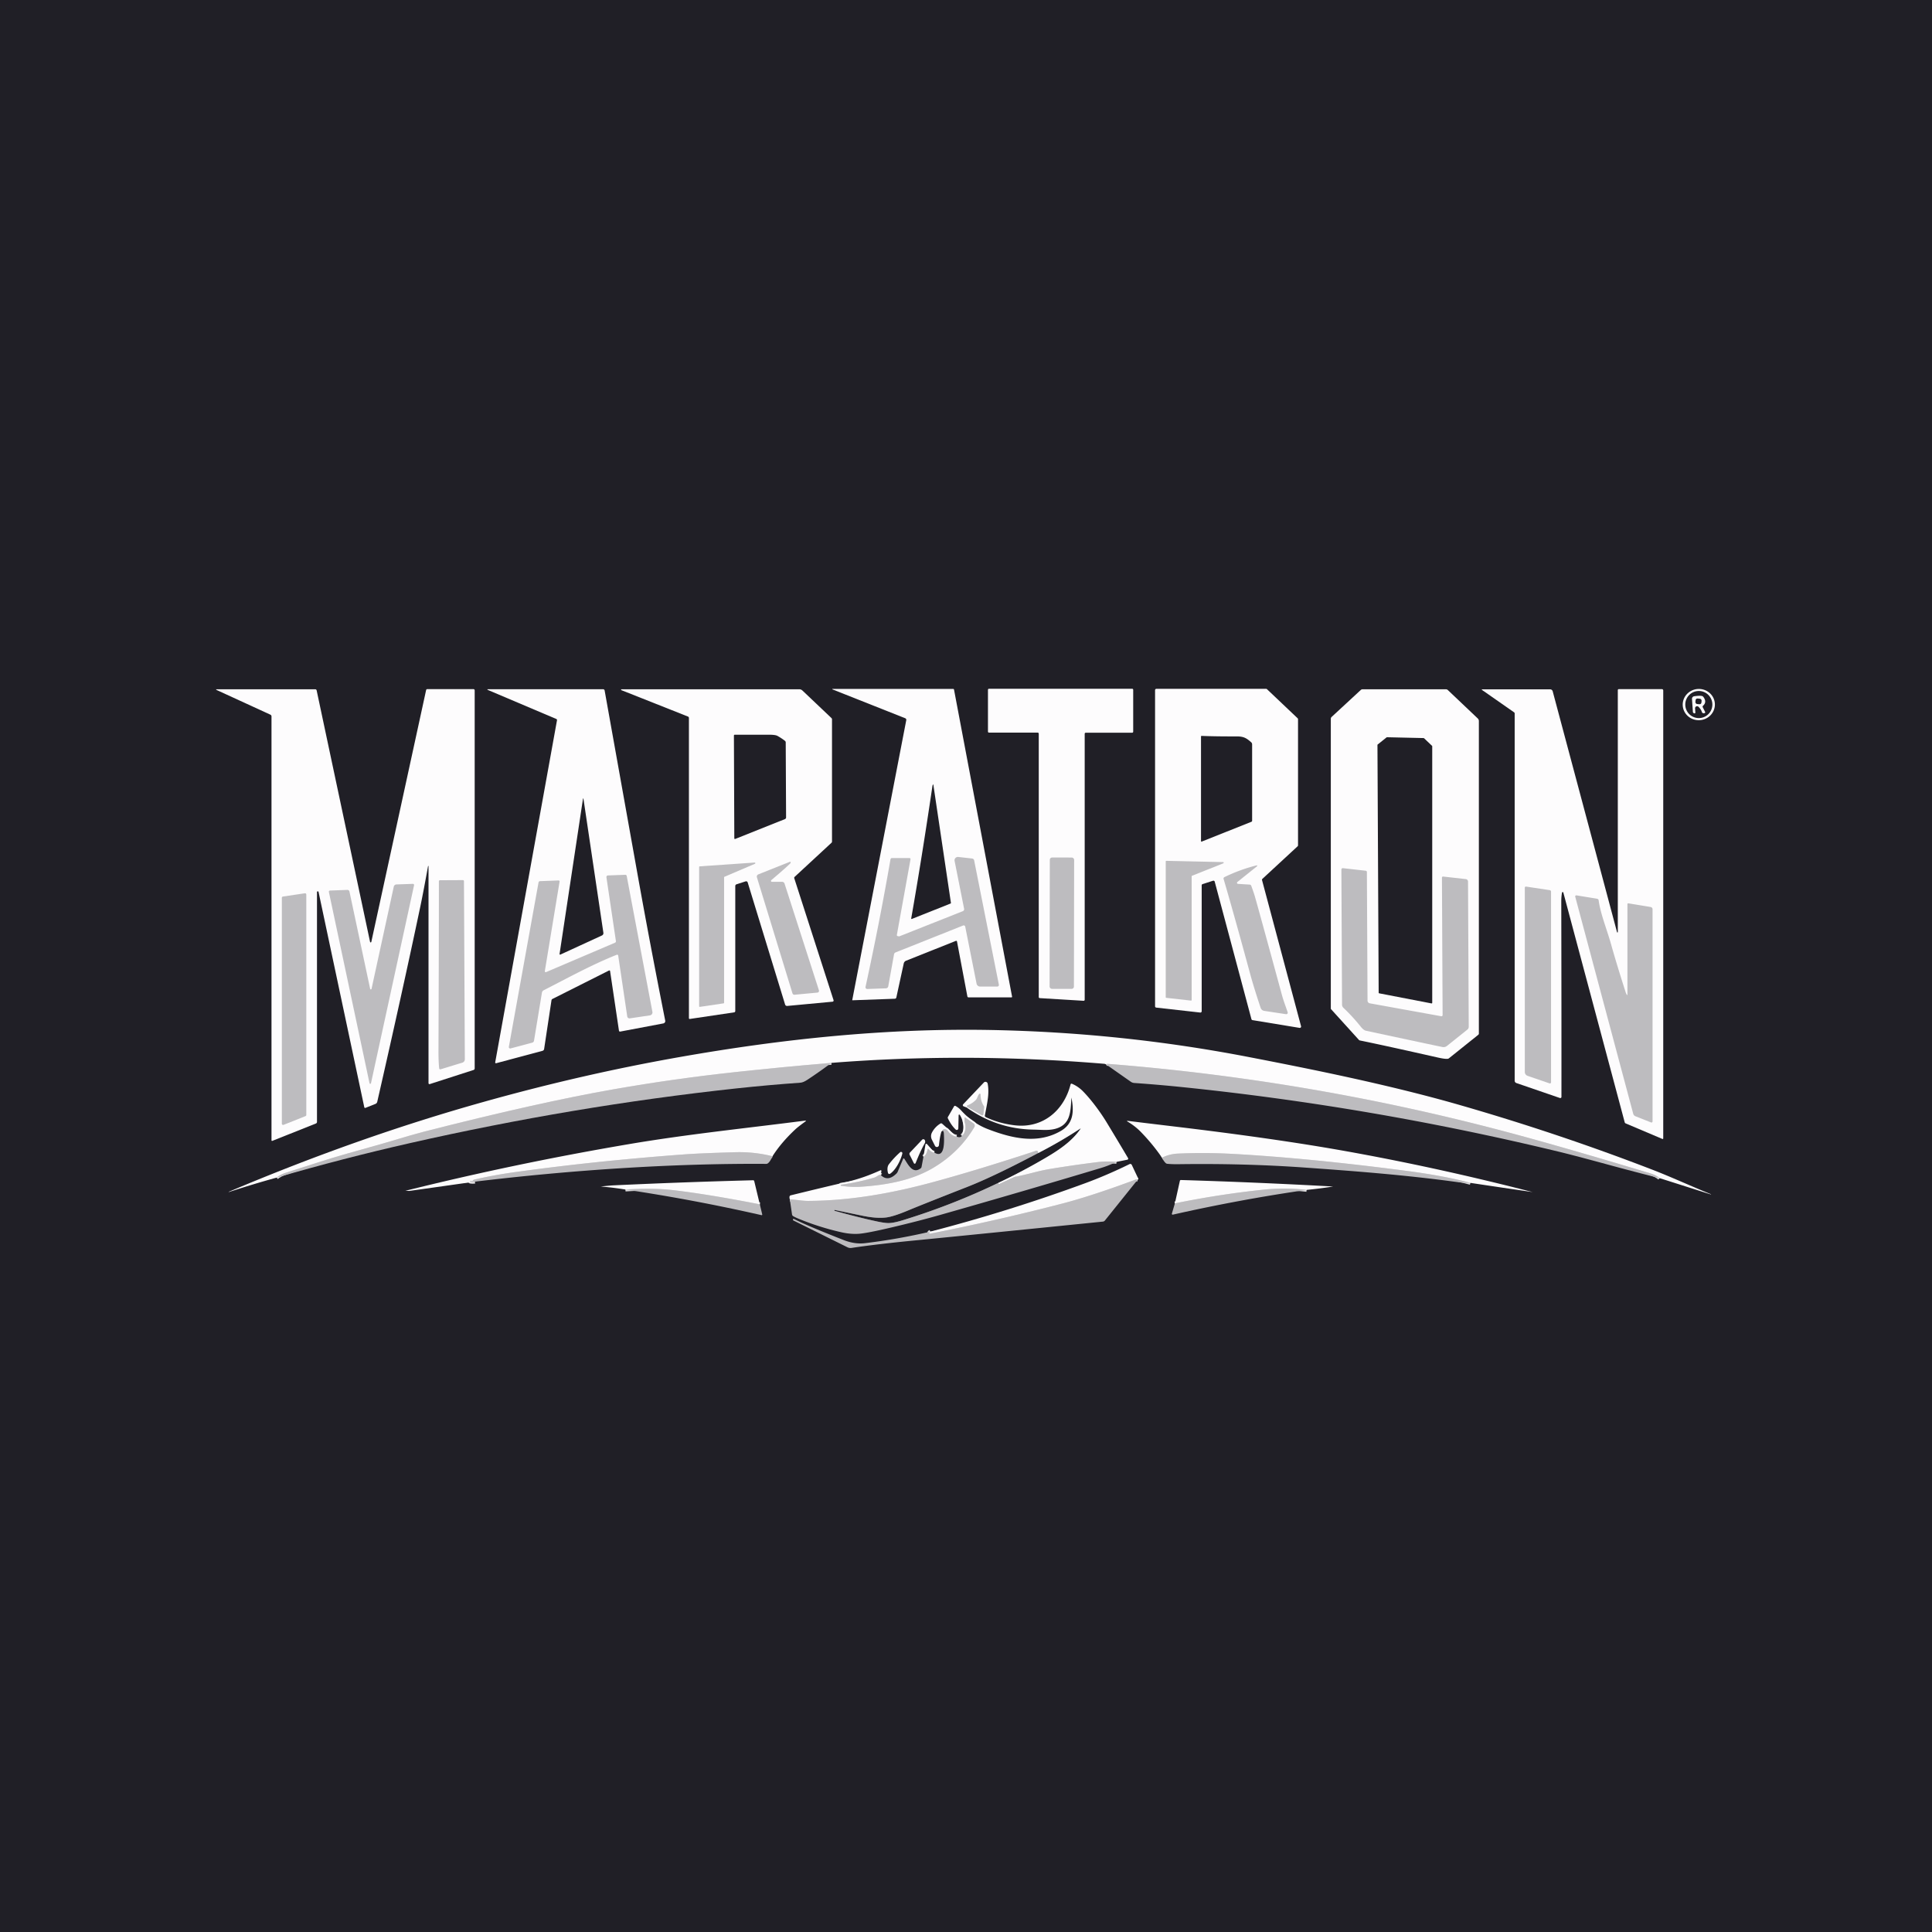 <?xml version="1.0" encoding="UTF-8" standalone="no"?>
<!DOCTYPE svg PUBLIC "-//W3C//DTD SVG 1.1//EN" "http://www.w3.org/Graphics/SVG/1.1/DTD/svg11.dtd">
<svg xmlns="http://www.w3.org/2000/svg" version="1.1" viewBox="0.00 0.00 1024.00 1024.00">
<path fill="#201f26" d="
  M 1024.00 0.00
  L 1024.00 1024.00
  L 0.00 1024.00
  L 0.00 0.00
  L 1024.00 0.00
  Z"
/>
<g stroke-width="2.00" fill="none" stroke-linecap="butt">
<path stroke="#dddcde" vector-effect="non-scaling-stroke" d="
  M 879.64 624.44
  Q 878.00 622.90 874.29 621.78
  Q 829.90 608.38 802.07 600.90
  Q 696.39 572.47 587.26 563.88
  Q 586.67 563.83 586.20 564.13"
/>
<path stroke="#dddcde" vector-effect="non-scaling-stroke" d="
  M 440.64 563.35
  Q 415.05 565.49 389.73 568.23
  Q 357.15 571.75 325.27 577.34
  Q 285.21 584.36 224.76 599.80
  Q 219.29 601.19 204.54 605.63
  Q 201.01 606.69 184.29 611.35
  C 174.38 614.11 162.68 618.05 152.14 621.37
  Q 148.37 622.56 146.60 624.16"
/>
<path stroke="#dddcde" vector-effect="non-scaling-stroke" d="
  M 591.77 615.82
  Q 586.43 615.36 581.50 615.97
  Q 568.47 617.59 556.39 619.60
  C 549.81 620.70 544.61 622.51 538.05 623.73
  A 1.66 1.42 22.8 0 0 537.80 623.81
  L 529.70 627.59
  A 0.41 0.41 0.0 0 1 529.12 627.29
  Q 529.09 627.13 529.11 626.96"
/>
<path stroke="#8f8e92" vector-effect="non-scaling-stroke" d="
  M 529.11 626.96
  Q 541.94 620.90 554.20 613.70
  C 561.41 609.47 568.29 604.84 572.77 598.23
  A 0.09 0.09 0.0 0 0 572.65 598.11
  Q 561.87 605.20 550.26 611.13"
/>
<path stroke="#dddcde" vector-effect="non-scaling-stroke" d="
  M 550.26 611.13
  Q 550.11 609.62 549.00 609.99
  Q 518.19 620.11 494.96 626.43
  C 473.02 632.41 450.91 636.38 428.46 636.51
  C 425.39 636.53 421.97 635.84 418.63 635.72"
/>
<path stroke="#dddcde" vector-effect="non-scaling-stroke" d="
  M 466.87 622.83
  Q 466.40 622.42 465.10 623.27
  Q 464.07 623.95 463.39 624.15
  Q 454.97 626.65 445.83 627.90
  A 0.30 0.30 0.0 0 0 445.83 628.49
  Q 451.19 629.31 456.25 628.99
  Q 467.29 628.28 476.18 626.19
  Q 486.74 623.70 494.83 618.86
  Q 508.53 610.67 516.43 597.36
  A 1.46 1.46 0.0 0 0 516.01 595.42
  L 511.58 592.33
  A 0.21 0.21 0.0 0 0 511.25 592.50
  L 511.25 594.42
  A 0.65 0.34 54.5 0 0 511.27 594.57
  Q 512.65 599.36 509.84 602.07"
/>
<path stroke="#6f6e73" vector-effect="non-scaling-stroke" d="
  M 529.11 626.96
  Q 505.92 638.11 481.37 645.85
  C 478.37 646.80 473.60 648.44 470.25 648.24
  Q 468.26 648.12 465.05 647.44
  Q 455.57 645.43 442.37 641.77
  A 0.22 0.22 0.0 0 1 442.22 641.51
  L 442.24 641.42
  A 0.18 0.17 12.7 0 1 442.44 641.30
  Q 451.47 643.19 457.32 644.40
  Q 464.50 645.88 469.60 645.29
  Q 473.47 644.84 481.26 641.58
  Q 488.21 638.67 512.79 629.03
  Q 526.78 623.54 550.26 611.13"
/>
<path stroke="#dddcde" vector-effect="non-scaling-stroke" d="
  M 489.44 613.14
  Q 491.11 612.11 491.65 609.06
  A 0.24 0.24 0.0 0 1 492.06 608.95
  Q 493.77 610.92 495.27 610.90"
/>
<path stroke="#dddcde" vector-effect="non-scaling-stroke" d="
  M 499.61 599.28
  Q 499.40 598.88 499.99 598.65
  Q 501.44 598.09 502.60 599.67
  Q 504.40 602.14 507.07 602.42"
/>
<path stroke="#dddcde" vector-effect="non-scaling-stroke" d="
  M 409.43 612.84
  Q 399.81 610.42 389.75 610.70
  Q 371.35 611.22 362.77 611.85
  Q 314.69 615.40 272.05 621.38
  C 264.73 622.41 256.71 623.95 251.36 625.22
  A 1.19 0.99 4.2 0 0 250.61 625.76
  Q 250.49 626.00 249.77 625.89
  Q 249.28 625.82 249.17 625.92
  A 0.21 0.21 0.0 0 0 249.27 626.29
  Q 250.47 626.50 251.71 626.30"
/>
<path stroke="#dddcde" vector-effect="non-scaling-stroke" d="
  M 779.35 626.95
  Q 765.44 623.18 744.75 620.49
  Q 693.17 613.77 653.25 611.58
  Q 638.88 610.79 624.50 611.42
  Q 619.77 611.62 615.89 613.62"
/>
<path stroke="#dddcde" vector-effect="non-scaling-stroke" d="
  M 603.02 625.23
  Q 602.25 625.08 602.00 625.17
  Q 578.70 633.86 562.75 637.99
  Q 528.11 646.96 493.00 653.87
  A 0.42 0.42 0.0 0 1 492.68 653.12
  L 493.19 652.76"
/>
<path stroke="#dddcde" vector-effect="non-scaling-stroke" d="
  M 692.54 630.67
  Q 681.16 629.34 669.75 630.54
  Q 646.04 633.03 622.71 637.82"
/>
<path stroke="#dddcde" vector-effect="non-scaling-stroke" d="
  M 402.72 638.33
  Q 376.05 633.10 357.31 630.86
  Q 346.22 629.53 331.49 630.48"
/>
</g>
<path fill="#201f26" d="
  M 529.11 626.96
  Q 505.92 638.11 481.37 645.85
  C 478.37 646.80 473.60 648.44 470.25 648.24
  Q 468.26 648.12 465.05 647.44
  Q 455.57 645.43 442.37 641.77
  A 0.22 0.22 0.0 0 1 442.22 641.51
  L 442.24 641.42
  A 0.18 0.17 12.7 0 1 442.44 641.30
  Q 451.47 643.19 457.32 644.40
  Q 464.50 645.88 469.60 645.29
  Q 473.47 644.84 481.26 641.58
  Q 488.21 638.67 512.79 629.03
  Q 526.78 623.54 550.26 611.13
  Q 561.87 605.20 572.65 598.11
  A 0.09 0.09 0.0 0 1 572.77 598.23
  C 568.29 604.84 561.41 609.47 554.20 613.70
  Q 541.94 620.90 529.11 626.96
  Z"
/>
<g fill="#fdfcfd">
<path d="
  M 329.41 365.33
  L 423.66 365.33
  A 2.38 2.36 66.7 0 1 425.30 365.99
  L 440.69 380.59
  A 0.95 0.94 22.2 0 1 440.98 381.27
  L 440.98 446.06
  A 0.85 0.85 0.0 0 1 440.72 446.67
  L 421.16 464.77
  A 0.67 0.67 0.0 0 0 420.97 465.47
  L 441.80 530.11
  A 0.62 0.62 0.0 0 1 441.26 530.92
  L 417.24 533.17
  A 1.07 1.06 -11.0 0 1 416.12 532.42
  L 396.29 467.71
  A 0.87 0.86 72.4 0 0 395.20 467.14
  L 390.38 468.69
  A 0.97 0.97 0.0 0 0 389.71 469.61
  L 389.71 535.88
  A 0.70 0.69 85.7 0 1 389.12 536.57
  L 365.59 540.07
  A 0.40 0.39 -3.8 0 1 365.14 539.68
  L 365.14 380.52
  A 0.78 0.78 0.0 0 0 364.64 379.79
  L 329.33 365.79
  A 0.24 0.24 0.0 0 1 329.41 365.33
  Z"
/>
<path d="
  M 441.25 365.15
  L 505.21 365.15
  A 0.45 0.44 -5.5 0 1 505.65 365.51
  L 536.42 528.25
  A 0.33 0.33 0.0 0 1 536.09 528.64
  L 513.37 528.64
  A 0.65 0.64 -5.3 0 1 512.73 528.12
  L 507.23 499.01
  A 0.44 0.43 73.7 0 0 506.64 498.68
  L 480.25 509.19
  A 2.07 2.06 -5.0 0 0 479.00 510.67
  L 475.08 528.68
  A 0.85 0.85 0.0 0 1 474.29 529.35
  L 451.82 530.17
  A 0.11 0.11 0.0 0 1 451.71 530.04
  L 480.34 381.70
  A 0.91 0.90 16.5 0 0 479.78 380.68
  L 441.21 365.39
  A 0.13 0.12 55.1 0 1 441.25 365.15
  Z"
/>
<path d="
  M 574.32 530.44
  L 551.09 529.02
  A 0.56 0.56 0.0 0 1 550.56 528.46
  L 550.56 388.87
  A 0.56 0.56 0.0 0 0 550.00 388.31
  L 524.20 388.31
  A 0.56 0.56 0.0 0 1 523.64 387.75
  L 523.64 365.61
  A 0.56 0.56 0.0 0 1 524.20 365.05
  L 600.06 365.05
  A 0.56 0.56 0.0 0 1 600.62 365.61
  L 600.62 387.80
  A 0.56 0.56 0.0 0 1 600.06 388.36
  L 575.47 388.36
  A 0.56 0.56 0.0 0 0 574.91 388.92
  L 574.91 529.88
  A 0.56 0.56 0.0 0 1 574.32 530.44
  Z"
/>
<path d="
  M 636.92 469.25
  L 636.92 535.98
  A 0.70 0.70 0.0 0 1 636.14 536.67
  L 612.83 534.05
  A 0.70 0.70 0.0 0 1 612.21 533.35
  L 612.21 365.79
  A 0.70 0.70 0.0 0 1 612.91 365.09
  L 671.04 365.09
  A 0.70 0.70 0.0 0 1 671.52 365.28
  L 687.76 380.69
  A 0.70 0.70 0.0 0 1 687.98 381.20
  L 687.98 448.03
  A 0.70 0.70 0.0 0 1 687.76 448.55
  L 669.11 465.80
  A 0.70 0.70 0.0 0 0 668.91 466.50
  L 689.59 543.93
  A 0.70 0.70 0.0 0 1 688.80 544.80
  L 663.86 540.69
  A 0.70 0.70 0.0 0 1 663.29 540.18
  L 643.82 467.29
  A 0.70 0.70 0.0 0 0 642.93 466.81
  L 637.41 468.58
  A 0.70 0.70 0.0 0 0 636.92 469.25
  Z"
/>
<path d="
  M 227.12 459.09
  A 0.12 0.12 0.0 0 0 226.88 459.07
  Q 224.36 472.98 222.82 480.32
  Q 213.29 525.59 199.95 583.97
  A 1.58 1.58 0.0 0 1 199.00 585.09
  L 193.71 587.19
  A 0.47 0.46 -16.8 0 1 193.08 586.86
  L 168.84 472.75
  A 0.42 0.42 0.0 0 0 168.01 472.84
  L 168.01 594.64
  A 0.91 0.90 -11.1 0 1 167.44 595.48
  L 144.34 604.68
  A 0.32 0.32 0.0 0 1 143.90 604.39
  L 143.90 379.72
  A 1.03 1.01 -77.9 0 0 143.31 378.79
  L 114.64 365.63
  A 0.16 0.16 0.0 0 1 114.71 365.33
  L 167.09 365.33
  A 0.76 0.76 0.0 0 1 167.83 365.93
  L 196.14 499.21
  A 0.34 0.34 0.0 0 0 196.81 499.21
  L 225.85 365.76
  A 0.65 0.63 -83.8 0 1 226.47 365.25
  L 250.94 365.25
  A 0.66 0.65 -90.0 0 1 251.59 365.91
  L 251.59 566.29
  A 0.86 0.86 0.0 0 1 250.99 567.11
  L 227.79 574.59
  A 0.51 0.51 0.0 0 1 227.12 574.10
  L 227.12 459.09
  Z"
/>
<path d="
  M 258.49 365.30
  L 319.64 365.30
  A 0.84 0.83 -4.9 0 1 320.47 365.99
  Q 330.90 424.24 337.81 462.83
  Q 344.42 499.82 352.58 540.94
  A 1.27 1.27 0.0 0 1 351.57 542.44
  L 328.73 546.76
  A 0.58 0.57 80.3 0 1 328.06 546.28
  L 323.36 514.70
  A 0.41 0.40 72.8 0 0 322.78 514.39
  L 292.80 529.47
  A 0.92 0.90 81.4 0 0 292.30 530.16
  L 288.40 555.98
  A 1.21 1.20 -3.8 0 1 287.52 556.97
  L 262.97 563.53
  A 0.41 0.40 87.8 0 1 262.47 563.06
  L 295.22 381.75
  A 0.62 0.61 -73.6 0 0 294.85 381.07
  L 258.42 365.62
  A 0.17 0.17 0.0 0 1 258.49 365.30
  Z"
/>
<path d="
  M 783.25 380.80
  A 1.92 1.85 -69.0 0 1 783.83 382.17
  L 783.83 547.80
  A 0.87 0.86 -19.7 0 1 783.51 548.47
  L 767.98 560.91
  A 1.41 1.38 -66.4 0 1 767.26 561.20
  Q 765.79 561.35 762.03 560.50
  Q 733.61 554.08 720.74 551.46
  A 0.94 0.88 73.4 0 1 720.26 551.18
  L 705.49 534.89
  A 0.49 0.48 23.7 0 1 705.36 534.56
  L 705.36 380.98
  A 1.36 1.35 68.7 0 1 705.79 379.99
  L 721.21 365.73
  A 1.42 1.40 -66.5 0 1 722.18 365.34
  L 766.38 365.34
  A 1.45 1.45 0.0 0 1 767.38 365.74
  L 783.25 380.80
  Z"
/>
<path d="
  M 857.07 494.09
  A 0.21 0.20 -53.0 0 0 857.47 494.03
  L 857.47 365.77
  A 0.52 0.51 0.0 0 1 857.99 365.26
  L 880.86 365.26
  A 0.69 0.68 0.0 0 1 881.55 365.94
  L 881.55 603.37
  A 0.33 0.32 -78.2 0 1 881.10 603.67
  L 861.62 595.42
  A 0.88 0.88 0.0 0 1 861.13 594.85
  L 828.60 473.07
  A 0.36 0.36 0.0 0 0 827.90 473.10
  Q 827.50 475.23 827.51 478.00
  Q 827.63 537.80 827.60 581.39
  A 0.61 0.61 0.0 0 1 826.80 581.97
  L 803.70 574.03
  A 1.33 1.32 9.6 0 1 802.81 572.78
  L 802.81 378.15
  A 0.74 0.74 0.0 0 0 802.49 377.54
  L 785.44 365.64
  A 0.15 0.15 0.0 0 1 785.53 365.37
  L 821.62 365.37
  A 1.40 1.39 82.3 0 1 822.96 366.40
  L 857.07 494.09
  Z"
/>
<path d="
  M 908.909 372.845
  A 8.53 8.28 -4.0 0 1 900.978 381.7
  A 8.53 8.28 -4.0 0 1 891.891 374.035
  A 8.53 8.28 -4.0 0 1 899.822 365.18
  A 8.53 8.28 -4.0 0 1 908.909 372.845
  Z"
/>
<path d="
  M 879.64 624.44
  Q 878.00 622.90 874.29 621.78
  Q 829.90 608.38 802.07 600.90
  Q 696.39 572.47 587.26 563.88
  Q 586.67 563.83 586.20 564.13
  Q 585.88 563.89 584.99 563.81
  Q 511.67 557.73 440.64 563.35
  Q 415.05 565.49 389.73 568.23
  Q 357.15 571.75 325.27 577.34
  Q 285.21 584.36 224.76 599.80
  Q 219.29 601.19 204.54 605.63
  Q 201.01 606.69 184.29 611.35
  C 174.38 614.11 162.68 618.05 152.14 621.37
  Q 148.37 622.56 146.60 624.16
  Q 133.95 627.65 121.13 631.87
  A 1.41 1.37 7.9 0 1 121.58 631.54
  Q 189.99 602.60 256.42 584.00
  Q 308.84 569.31 360.24 560.26
  C 415.24 550.56 470.01 544.89 525.25 545.92
  Q 594.29 547.21 661.56 560.19
  C 694.75 566.59 736.66 575.02 773.62 585.66
  Q 825.97 600.73 875.83 619.98
  C 885.55 623.73 896.57 628.81 906.85 632.96
  A 0.09 0.05 -69.1 0 1 906.87 633.06
  Q 906.86 633.07 906.86 633.08
  A 0.04 0.03 21.1 0 1 906.82 633.09
  L 879.64 624.44
  Z"
/>
<path d="
  M 591.77 615.82
  Q 586.43 615.36 581.50 615.97
  Q 568.47 617.59 556.39 619.60
  C 549.81 620.70 544.61 622.51 538.05 623.73
  A 1.66 1.42 22.8 0 0 537.80 623.81
  L 529.70 627.59
  A 0.41 0.41 0.0 0 1 529.12 627.29
  Q 529.09 627.13 529.11 626.96
  Q 541.94 620.90 554.20 613.70
  C 561.41 609.47 568.29 604.84 572.77 598.23
  A 0.09 0.09 0.0 0 0 572.65 598.11
  Q 561.87 605.20 550.26 611.13
  Q 550.11 609.62 549.00 609.99
  Q 518.19 620.11 494.96 626.43
  C 473.02 632.41 450.91 636.38 428.46 636.51
  C 425.39 636.53 421.97 635.84 418.63 635.72
  Q 418.35 634.87 418.47 634.21
  A 0.82 0.81 -2.3 0 1 419.08 633.56
  Q 436.87 629.19 448.44 626.53
  C 455.52 624.89 460.89 622.86 466.72 620.25
  A 0.32 0.32 0.0 0 1 467.16 620.59
  L 466.87 622.83
  Q 466.40 622.42 465.10 623.27
  Q 464.07 623.95 463.39 624.15
  Q 454.97 626.65 445.83 627.90
  A 0.30 0.30 0.0 0 0 445.83 628.49
  Q 451.19 629.31 456.25 628.99
  Q 467.29 628.28 476.18 626.19
  Q 486.74 623.70 494.83 618.86
  Q 508.53 610.67 516.43 597.36
  A 1.46 1.46 0.0 0 0 516.01 595.42
  L 511.58 592.33
  A 0.21 0.21 0.0 0 0 511.25 592.50
  L 511.25 594.42
  A 0.65 0.34 54.5 0 0 511.27 594.57
  Q 512.65 599.36 509.84 602.07
  Q 511.81 595.90 508.72 590.91
  A 0.34 0.34 0.0 0 0 508.09 591.08
  L 507.93 598.09
  A 0.82 0.82 0.0 0 1 506.55 598.68
  Q 504.25 596.55 502.41 592.77
  A 0.83 0.81 47.1 0 1 502.43 591.99
  L 505.67 586.38
  A 0.56 0.56 0.0 0 1 506.41 586.17
  Q 508.10 587.08 509.35 588.46
  Q 515.55 595.34 523.42 598.39
  C 536.74 603.56 550.13 606.42 562.23 599.44
  C 569.03 595.51 569.31 589.00 567.89 581.81
  Q 567.88 581.73 567.88 581.62
  C 567.39 588.89 567.66 596.07 559.32 598.30
  C 555.69 599.27 551.86 598.78 547.78 598.72
  Q 528.44 598.40 512.33 586.99
  Q 512.32 586.98 511.47 586.66
  Q 510.88 586.44 510.70 586.36
  A 0.65 0.65 0.0 0 1 510.48 585.32
  L 521.46 573.76
  A 1.19 1.19 0.0 0 1 523.49 574.36
  C 524.46 579.63 523.27 584.44 522.00 591.24
  A 0.78 0.77 18.3 0 0 522.43 592.08
  Q 529.44 595.42 537.74 596.42
  C 552.45 598.20 563.86 588.85 567.43 574.74
  A 0.51 0.51 0.0 0 1 568.13 574.40
  Q 571.41 575.80 573.93 578.34
  C 578.27 582.73 583.19 589.35 586.56 594.91
  Q 592.82 605.23 597.90 613.83
  A 0.57 0.56 -20.9 0 1 597.52 614.67
  L 591.77 615.82
  Z"
/>
<path d="
  M 409.43 612.84
  Q 399.81 610.42 389.75 610.70
  Q 371.35 611.22 362.77 611.85
  Q 314.69 615.40 272.05 621.38
  C 264.73 622.41 256.71 623.95 251.36 625.22
  A 1.19 0.99 4.2 0 0 250.61 625.76
  Q 250.49 626.00 249.77 625.89
  Q 249.28 625.82 249.17 625.92
  A 0.21 0.21 0.0 0 0 249.27 626.29
  Q 250.47 626.50 251.71 626.30
  L 217.15 631.19
  A 3.03 2.27 34.8 0 1 216.57 631.21
  Q 215.55 631.16 214.56 631.14
  Q 214.60 631.09 214.66 631.11
  A 0.34 0.06 18.6 0 0 214.87 631.14
  Q 273.23 616.61 333.79 606.34
  C 364.76 601.09 396.74 597.84 426.92 593.93
  A 0.19 0.19 0.0 0 1 427.06 594.27
  Q 422.91 597.29 421.56 598.56
  Q 414.06 605.56 409.43 612.84
  Z"
/>
<path d="
  M 779.35 626.95
  Q 765.44 623.18 744.75 620.49
  Q 693.17 613.77 653.25 611.58
  Q 638.88 610.79 624.50 611.42
  Q 619.77 611.62 615.89 613.62
  Q 611.13 606.63 604.86 600.14
  Q 601.64 596.80 597.43 594.34
  A 0.16 0.16 0.0 0 1 597.53 594.05
  Q 601.94 594.62 622.92 597.13
  Q 675.72 603.44 712.35 609.97
  C 743.69 615.55 776.86 622.70 812.44 631.86
  Q 812.50 631.87 812.63 631.87
  L 812.62 631.87
  Q 795.91 629.45 779.35 626.95
  Z"
/>
<path d="
  M 507.07 602.42
  Q 504.40 602.14 502.60 599.67
  Q 501.44 598.09 499.99 598.65
  Q 499.40 598.88 499.61 599.28
  Q 499.30 599.41 499.07 599.64
  Q 498.99 599.73 498.84 600.23
  Q 498.09 602.76 497.67 606.94
  A 1.11 1.11 0.0 0 1 495.57 607.33
  L 493.92 604.05
  A 4.12 4.11 45.8 0 1 493.97 600.24
  Q 495.56 597.26 498.44 595.50
  A 0.76 0.76 0.0 0 1 499.34 595.58
  L 507.07 602.42
  Z"
/>
<path d="
  M 485.28 616.48
  A 0.50 0.50 0.0 0 1 484.37 616.52
  L 482.13 612.06
  A 1.05 1.04 -36.8 0 1 482.31 610.86
  L 488.73 604.09
  A 0.90 0.90 0.0 0 1 490.23 604.42
  Q 490.52 605.29 490.17 605.91
  Q 487.91 609.88 485.28 616.48
  Z"
/>
<path d="
  M 495.27 610.90
  Q 493.77 610.92 492.06 608.95
  A 0.24 0.24 0.0 0 0 491.65 609.06
  Q 491.11 612.11 489.44 613.14
  L 490.51 606.62
  A 0.47 0.47 0.0 0 1 491.33 606.39
  L 495.27 610.90
  Z"
/>
<path d="
  M 477.10 610.70
  A 0.71 0.71 0.0 0 1 478.26 611.38
  C 477.57 614.51 475.00 619.92 471.80 622.10
  A 0.75 0.75 0.0 0 1 470.64 621.66
  C 470.28 620.22 470.15 618.36 471.17 617.05
  Q 473.82 613.62 477.10 610.70
  Z"
/>
<path d="
  M 603.02 625.23
  Q 602.25 625.08 602.00 625.17
  Q 578.70 633.86 562.75 637.99
  Q 528.11 646.96 493.00 653.87
  A 0.42 0.42 0.0 0 1 492.68 653.12
  L 493.19 652.76
  Q 534.66 641.99 574.95 627.21
  Q 586.68 622.90 598.69 617.00
  A 0.88 0.87 64.3 0 1 599.87 617.42
  Q 601.92 621.79 603.22 624.50
  Q 603.52 625.13 603.02 625.23
  Z"
/>
<path d="
  M 692.54 630.67
  Q 681.16 629.34 669.75 630.54
  Q 646.04 633.03 622.71 637.82
  L 625.36 625.86
  A 0.55 0.55 0.0 0 1 625.92 625.43
  Q 666.72 626.66 706.61 628.88
  Q 699.60 629.97 692.54 630.67
  Z"
/>
<path d="
  M 402.72 638.33
  Q 376.05 633.10 357.31 630.86
  Q 346.22 629.53 331.49 630.48
  Q 325.35 629.45 318.56 628.89
  Q 318.47 628.88 318.37 628.88
  L 318.38 628.88
  Q 322.91 628.37 325.50 628.25
  Q 361.41 626.55 399.19 625.56
  A 0.57 0.56 82.3 0 1 399.75 625.99
  L 402.72 638.33
  Z"
/>
</g>
<g fill="#bdbcbf">
<path d="
  M 440.64 563.35
  Q 434.21 568.19 427.86 572.35
  Q 425.72 573.75 424.26 573.85
  Q 407.17 575.06 390.13 576.90
  Q 303.85 586.23 217.05 605.93
  Q 181.72 613.95 146.60 624.16
  Q 148.37 622.56 152.14 621.37
  C 162.68 618.05 174.38 614.11 184.29 611.35
  Q 201.01 606.69 204.54 605.63
  Q 219.29 601.19 224.76 599.80
  Q 285.21 584.36 325.27 577.34
  Q 357.15 571.75 389.73 568.23
  Q 415.05 565.49 440.64 563.35
  Z"
/>
<path d="
  M 879.64 624.44
  Q 866.15 621.06 852.84 617.43
  Q 834.55 612.44 826.09 610.40
  Q 726.68 586.39 625.74 576.10
  Q 613.72 574.88 601.16 574.00
  A 3.58 3.52 64.2 0 1 599.37 573.36
  L 586.20 564.13
  Q 586.67 563.83 587.26 563.88
  Q 696.39 572.47 802.07 600.90
  Q 829.90 608.38 874.29 621.78
  Q 878.00 622.90 879.64 624.44
  Z"
/>
<path d="
  M 466.87 622.83
  Q 470.58 626.50 475.12 622.02
  A 3.31 3.31 0.0 0 0 475.81 621.01
  L 478.70 614.17
  A 0.33 0.33 0.0 0 1 479.27 614.12
  C 481.24 617.01 483.62 622.45 487.92 619.28
  A 1.34 1.32 -13.5 0 0 488.45 618.43
  L 489.44 613.14
  Q 491.11 612.11 491.65 609.06
  A 0.24 0.24 0.0 0 1 492.06 608.95
  Q 493.77 610.92 495.27 610.90
  C 501.14 614.49 500.39 603.85 500.27 601.01
  Q 500.22 599.52 499.61 599.28
  Q 499.40 598.88 499.99 598.65
  Q 501.44 598.09 502.60 599.67
  Q 504.40 602.14 507.07 602.42
  Q 508.95 603.19 509.84 602.07
  Q 512.65 599.36 511.27 594.57
  A 0.65 0.34 54.5 0 1 511.25 594.42
  L 511.25 592.50
  A 0.21 0.21 0.0 0 1 511.58 592.33
  L 516.01 595.42
  A 1.46 1.46 0.0 0 1 516.43 597.36
  Q 508.53 610.67 494.83 618.86
  Q 486.74 623.70 476.18 626.19
  Q 467.29 628.28 456.25 628.99
  Q 451.19 629.31 445.83 628.49
  A 0.30 0.30 0.0 0 1 445.83 627.90
  Q 454.97 626.65 463.39 624.15
  Q 464.07 623.95 465.10 623.27
  Q 466.40 622.42 466.87 622.83
  Z"
/>
<path d="
  M 550.26 611.13
  Q 526.78 623.54 512.79 629.03
  Q 488.21 638.67 481.26 641.58
  Q 473.47 644.84 469.60 645.29
  Q 464.50 645.88 457.32 644.40
  Q 451.47 643.19 442.44 641.30
  A 0.18 0.17 12.7 0 0 442.24 641.42
  L 442.22 641.51
  A 0.22 0.22 0.0 0 0 442.37 641.77
  Q 455.57 645.43 465.05 647.44
  Q 468.26 648.12 470.25 648.24
  C 473.60 648.44 478.37 646.80 481.37 645.85
  Q 505.92 638.11 529.11 626.96
  Q 529.09 627.13 529.12 627.29
  A 0.41 0.41 0.0 0 0 529.70 627.59
  L 537.80 623.81
  A 1.66 1.42 22.8 0 1 538.05 623.73
  C 544.61 622.51 549.81 620.70 556.39 619.60
  Q 568.47 617.59 581.50 615.97
  Q 586.43 615.36 591.77 615.82
  Q 587.59 617.84 583.50 619.07
  Q 542.32 631.43 498.62 643.85
  Q 486.81 647.21 472.78 650.51
  Q 459.64 653.60 455.27 653.93
  Q 450.92 654.26 445.71 653.07
  Q 434.29 650.47 423.52 646.06
  Q 421.27 645.13 420.34 644.54
  A 1.23 1.21 -78.1 0 1 419.79 643.68
  L 418.63 635.72
  C 421.97 635.84 425.39 636.53 428.46 636.51
  C 450.91 636.38 473.02 632.41 494.96 626.43
  Q 518.19 620.11 549.00 609.99
  Q 550.11 609.62 550.26 611.13
  Z"
/>
<path d="
  M 409.43 612.84
  Q 408.25 615.66 406.97 616.60
  A 1.44 1.43 -63.0 0 1 406.12 616.88
  C 355.53 616.54 301.67 620.29 251.71 626.30
  Q 250.47 626.50 249.27 626.29
  A 0.21 0.21 0.0 0 1 249.17 625.92
  Q 249.28 625.82 249.77 625.89
  Q 250.49 626.00 250.61 625.76
  A 1.19 0.99 4.2 0 1 251.36 625.22
  C 256.71 623.95 264.73 622.41 272.05 621.38
  Q 314.69 615.40 362.77 611.85
  Q 371.35 611.22 389.75 610.70
  Q 399.81 610.42 409.43 612.84
  Z"
/>
<path d="
  M 779.35 626.95
  Q 775.73 626.99 772.24 626.51
  C 744.47 622.70 717.07 620.65 691.37 618.82
  Q 659.64 616.56 624.50 617.05
  Q 621.24 617.10 618.68 616.84
  A 1.45 1.41 69.3 0 1 617.83 616.44
  Q 616.75 615.41 615.89 613.62
  Q 619.77 611.62 624.50 611.42
  Q 638.88 610.79 653.25 611.58
  Q 693.17 613.77 744.75 620.49
  Q 765.44 623.18 779.35 626.95
  Z"
/>
<path d="
  M 603.02 625.23
  L 585.62 646.90
  A 1.60 1.57 16.0 0 1 584.55 647.48
  Q 506.83 655.33 484.75 657.47
  Q 464.79 659.41 451.30 661.43
  A 3.63 3.60 53.9 0 1 449.18 661.09
  L 420.46 646.85
  A 0.26 0.25 13.0 0 1 420.31 646.62
  L 420.31 646.29
  A 0.28 0.28 0.0 0 1 420.72 646.04
  Q 428.25 649.86 447.24 657.28
  Q 453.08 659.56 458.52 658.90
  Q 475.99 656.80 493.19 652.76
  L 492.68 653.12
  A 0.42 0.42 0.0 0 0 493.00 653.87
  Q 528.11 646.96 562.75 637.99
  Q 578.70 633.86 602.00 625.17
  Q 602.25 625.08 603.02 625.23
  Z"
/>
<path d="
  M 402.72 638.33
  L 404.00 643.67
  A 0.32 0.32 0.0 0 1 403.61 644.06
  Q 368.08 635.96 331.49 630.48
  Q 346.22 629.53 357.31 630.86
  Q 376.05 633.10 402.72 638.33
  Z"
/>
<path d="
  M 692.54 630.67
  Q 657.09 635.79 621.63 643.79
  A 0.43 0.43 0.0 0 1 621.12 643.25
  L 622.71 637.82
  Q 646.04 633.03 669.75 630.54
  Q 681.16 629.34 692.54 630.67
  Z"
/>
</g>
<g fill="#201f26">
<path d="
  M 907.59 373.42
  A 7.18 7.18 0.0 0 1 900.41 380.60
  A 7.18 7.18 0.0 0 1 893.23 373.42
  A 7.18 7.18 0.0 0 1 900.41 366.24
  A 7.18 7.18 0.0 0 1 907.59 373.42
  Z"
/>
<path d="
  M 389.52 389.41
  Q 389.64 389.42 407.37 389.41
  Q 410.95 389.41 412.07 390.04
  Q 414.24 391.25 416.03 392.65
  A 1.07 1.07 0.0 0 1 416.45 393.50
  L 416.64 433.23
  A 0.97 0.96 79.2 0 1 416.02 434.15
  L 389.67 444.66
  A 0.35 0.34 -10.5 0 1 389.20 444.34
  L 388.99 389.88
  A 0.47 0.47 0.0 0 1 389.52 389.41
  Z"
/>
<path d="
  M 636.88 390.04
  Q 644.04 390.35 655.50 390.31
  C 659.34 390.30 660.79 391.35 663.13 393.40
  A 1.51 1.50 -69.6 0 1 663.65 394.54
  L 663.65 435.01
  A 0.59 0.59 0.0 0 1 663.28 435.56
  L 636.93 446.06
  A 0.27 0.27 0.0 0 1 636.56 445.81
  L 636.56 390.35
  A 0.31 0.31 0.0 0 1 636.88 390.04
  Z"
/>
<path d="
  M 730.72 526.15
  L 730.08 394.85
  A 0.34 0.34 0.0 0 1 730.21 394.59
  L 734.91 390.83
  A 0.34 0.34 0.0 0 1 735.13 390.75
  L 754.54 391.19
  A 0.34 0.34 0.0 0 1 754.77 391.28
  L 759.00 395.30
  A 0.34 0.34 0.0 0 1 759.11 395.55
  L 759.11 531.50
  A 0.34 0.34 0.0 0 1 758.71 531.83
  L 730.99 526.48
  A 0.34 0.34 0.0 0 1 730.72 526.15
  Z"
/>
<path d="
  M 494.47 415.84
  A 0.12 0.12 0.0 0 1 494.69 415.88
  L 504.01 478.54
  A 0.33 0.32 -16.0 0 1 503.81 478.89
  L 483.30 487.06
  A 0.25 0.25 0.0 0 1 482.96 486.78
  Q 488.49 455.34 494.17 416.88
  Q 494.27 416.18 494.47 415.84
  Z"
/>
<path d="
  M 309.00 423.33
  A 0.12 0.12 0.0 0 1 309.24 423.33
  L 319.81 494.41
  A 1.34 1.33 -16.7 0 1 319.04 495.82
  L 297.01 505.95
  A 0.31 0.30 -8.1 0 1 296.58 505.63
  L 309.00 423.33
  Z"
/>
</g>
<g fill="#bdbcbf">
<path d="
  M 482.03 454.78
  A 0.57 0.56 5.4 0 1 482.59 455.45
  L 475.35 495.55
  A 0.52 0.52 0.0 0 0 475.77 496.15
  L 476.53 496.29
  A 0.36 0.31 -48.6 0 0 476.69 496.27
  L 510.32 482.94
  A 1.11 1.11 0.0 0 0 511.00 481.68
  L 505.96 456.33
  A 1.78 1.78 0.0 0 1 507.91 454.21
  L 515.24 455.03
  A 1.24 1.24 0.0 0 1 516.32 456.02
  L 529.42 521.90
  A 0.84 0.84 0.0 0 1 528.60 522.90
  L 519.49 522.90
  A 1.93 1.93 0.0 0 1 517.60 521.35
  L 511.59 491.15
  A 0.83 0.83 0.0 0 0 510.47 490.54
  L 474.66 504.81
  A 1.31 1.31 0.0 0 0 473.86 505.79
  L 470.79 522.80
  A 1.26 1.26 0.0 0 1 469.60 523.83
  L 459.70 524.19
  A 0.94 0.94 0.0 0 1 458.75 523.06
  Q 466.20 488.82 471.98 455.42
  A 0.78 0.78 0.0 0 1 472.75 454.78
  L 482.03 454.78
  Z"
/>
<rect x="-6.45" y="-34.81" transform="translate(562.81,489.31) rotate(0.1)" width="12.90" height="69.62" rx="1.20"/>
<path d="
  M 631.61 464.47
  L 631.61 530.01
  A 0.33 0.33 0.0 0 1 631.24 530.34
  L 618.15 528.87
  A 0.33 0.33 0.0 0 1 617.86 528.54
  L 617.86 456.59
  A 0.33 0.33 0.0 0 1 618.20 456.26
  L 648.26 456.93
  A 0.33 0.33 0.0 0 1 648.37 457.57
  L 631.82 464.17
  A 0.33 0.33 0.0 0 0 631.61 464.47
  Z"
/>
<path d="
  M 419.09 457.18
  Q 419.01 457.49 418.75 457.75
  Q 415.50 460.85 408.81 466.49
  A 0.51 0.51 0.0 0 0 409.14 467.39
  L 414.55 467.39
  A 1.34 1.33 -9.0 0 1 415.82 468.31
  L 434.05 524.89
  A 0.93 0.93 0.0 0 1 433.26 526.10
  L 421.11 527.23
  A 1.03 1.03 0.0 0 1 420.03 526.51
  L 401.18 465.00
  A 1.28 1.27 70.9 0 1 401.93 463.44
  L 418.64 456.78
  A 0.34 0.34 0.0 0 1 419.09 457.18
  Z"
/>
<path d="
  M 383.79 465.01
  L 383.79 531.47
  A 0.34 0.34 0.0 0 1 383.50 531.80
  L 370.95 533.66
  A 0.34 0.34 0.0 0 1 370.56 533.33
  L 370.56 459.52
  A 0.34 0.34 0.0 0 1 370.88 459.18
  L 399.98 457.17
  A 0.34 0.34 0.0 0 1 400.14 457.82
  L 384.00 464.70
  A 0.34 0.34 0.0 0 0 383.79 465.01
  Z"
/>
<path d="
  M 666.06 458.66
  A 0.26 0.26 0.0 0 1 666.28 459.11
  L 655.85 467.46
  A 0.57 0.57 0.0 0 0 656.17 468.48
  L 662.33 468.85
  A 0.99 0.99 0.0 0 1 663.20 469.50
  Q 664.60 473.36 665.00 474.76
  Q 667.31 482.77 679.43 527.29
  C 680.24 530.27 681.32 533.08 682.49 536.51
  A 0.79 0.78 -5.2 0 1 681.63 537.54
  L 670.08 535.79
  A 2.41 2.41 0.0 0 1 668.16 534.18
  C 666.53 529.31 664.17 521.93 662.73 516.63
  Q 654.15 485.01 648.53 465.85
  A 0.81 0.81 0.0 0 1 648.95 464.90
  Q 657.27 460.85 666.06 458.66
  Z"
/>
<path d="
  M 764.61 538.00
  L 764.26 465.16
  A 0.57 0.56 2.7 0 1 764.89 464.59
  L 776.90 465.94
  A 1.33 1.33 0.0 0 1 778.08 467.26
  L 778.46 544.20
  A 1.94 1.93 70.5 0 1 777.75 545.70
  L 766.93 554.36
  A 2.90 2.87 -58.4 0 1 764.55 554.94
  Q 759.35 553.90 723.97 546.31
  Q 722.72 546.04 721.15 544.07
  Q 716.92 538.78 712.05 534.17
  A 2.37 2.37 0.0 0 1 711.31 532.45
  L 710.96 460.90
  A 0.75 0.75 0.0 0 1 711.79 460.15
  L 723.88 461.51
  A 0.68 0.67 3.3 0 1 724.48 462.18
  L 724.82 530.35
  A 1.46 1.45 5.2 0 0 726.02 531.78
  L 763.88 538.62
  A 0.62 0.62 0.0 0 0 764.61 538.00
  Z"
/>
<path d="
  M 270.63 555.69
  A 0.75 0.74 -2.5 0 1 269.70 554.84
  L 285.44 467.69
  A 0.82 0.82 0.0 0 1 286.22 467.02
  L 296.04 466.66
  A 0.54 0.53 -86.9 0 1 296.59 467.28
  L 288.77 514.71
  A 0.49 0.49 0.0 0 0 289.44 515.24
  L 325.98 499.65
  A 0.79 0.79 0.0 0 0 326.45 498.81
  L 321.42 464.98
  A 0.86 0.85 84.9 0 1 322.23 464.00
  L 331.41 463.66
  A 0.75 0.75 0.0 0 1 332.17 464.27
  L 345.79 536.31
  A 1.58 1.58 0.0 0 1 344.47 538.17
  L 333.84 539.75
  A 1.22 1.22 0.0 0 1 332.45 538.72
  L 327.66 506.47
  A 0.55 0.55 0.0 0 0 326.91 506.04
  C 313.57 511.33 301.02 518.31 288.21 524.83
  A 1.83 1.83 0.0 0 0 287.23 526.17
  L 283.04 551.58
  A 1.31 1.30 -3.2 0 1 282.08 552.64
  L 270.63 555.69
  Z"
/>
<path d="
  M 232.77 566.24
  Q 232.38 562.49 232.40 557.01
  Q 232.67 484.43 232.62 467.07
  A 0.53 0.52 90.0 0 1 233.14 466.54
  L 245.39 466.48
  A 0.52 0.51 0.0 0 1 245.91 466.99
  L 246.37 561.46
  A 1.82 1.80 81.5 0 1 245.09 563.21
  L 233.54 566.75
  A 0.60 0.59 -11.2 0 1 232.77 566.24
  Z"
/>
<path d="
  M 196.93 524.09
  L 208.71 469.95
  A 1.51 1.51 0.0 0 1 210.12 468.77
  L 218.83 468.46
  A 0.62 0.62 0.0 0 1 219.46 469.21
  L 196.63 574.13
  A 0.40 0.40 0.0 0 1 195.85 574.13
  L 174.31 472.75
  A 0.62 0.61 -7.1 0 1 174.89 472.01
  L 184.13 471.67
  A 1.08 1.07 -6.6 0 1 185.22 472.53
  L 196.18 524.09
  A 0.38 0.38 0.0 0 0 196.93 524.09
  Z"
/>
<path d="
  M 808.85 469.91
  L 821.41 471.80
  A 0.81 0.80 4.7 0 1 822.09 472.59
  L 822.09 573.66
  A 0.59 0.59 0.0 0 1 821.31 574.22
  L 809.65 570.22
  A 2.19 2.19 0.0 0 1 808.18 568.15
  L 808.18 470.49
  A 0.59 0.58 -85.8 0 1 808.85 469.91
  Z"
/>
<path d="
  M 149.95 475.19
  L 161.58 473.46
  A 0.67 0.67 0.0 0 1 162.35 474.13
  L 162.35 590.94
  A 0.67 0.67 0.0 0 1 161.93 591.56
  L 150.30 596.19
  A 0.67 0.67 0.0 0 1 149.38 595.57
  L 149.38 475.86
  A 0.67 0.67 0.0 0 1 149.95 475.19
  Z"
/>
<path d="
  M 862.30 527.32
  A 0.15 0.15 0.0 0 0 862.57 527.24
  L 862.57 479.21
  A 0.43 0.43 0.0 0 1 863.07 478.78
  L 874.87 480.73
  A 1.22 1.22 0.0 0 1 875.89 481.93
  L 875.89 594.37
  A 0.58 0.58 0.0 0 1 875.09 594.91
  L 866.79 591.63
  A 1.95 1.92 -86.8 0 1 865.64 590.32
  L 834.91 475.29
  A 0.59 0.58 -3.2 0 1 835.57 474.56
  L 846.53 476.37
  A 0.94 0.93 0.8 0 1 847.31 477.17
  C 848.32 484.50 851.74 492.76 853.87 500.38
  Q 856.78 510.78 861.62 525.89
  Q 861.90 526.76 862.30 527.32
  Z"
/>
<path d="
  M 519.07 579.77
  A 0.38 0.38 0.0 0 1 519.71 580.05
  Q 519.73 583.59 521.46 586.20
  A 1.11 1.10 -58.8 0 1 521.64 586.95
  L 521.22 590.73
  A 0.57 0.57 0.0 0 1 520.37 591.16
  L 512.69 586.73
  A 0.50 0.50 0.0 0 1 512.78 585.83
  Q 515.14 585.03 517.21 583.00
  C 518.05 582.17 518.20 580.57 519.07 579.77
  Z"
/>
</g>
<path fill="#fdfcfd" d="
  M 902.50 374.86
  L 903.74 377.32
  A 0.48 0.48 0.0 0 1 903.35 378.01
  L 902.98 378.03
  A 0.91 0.91 0.0 0 1 902.03 377.38
  Q 901.60 375.96 900.25 374.62
  A 1.08 1.07 20.5 0 0 898.42 375.45
  L 898.57 377.67
  A 0.41 0.41 0.0 0 1 898.02 378.08
  L 897.72 377.96
  A 0.72 0.72 0.0 0 1 897.27 377.34
  L 896.79 370.45
  A 1.35 1.35 0.0 0 1 897.95 369.03
  Q 900.78 368.63 902.03 368.88
  A 1.32 1.29 77.2 0 1 902.82 369.39
  Q 904.84 372.10 902.65 374.06
  A 0.67 0.67 0.0 0 0 902.50 374.86
  Z"
/>
<rect fill="#201f26" x="-1.60" y="-1.47" transform="translate(900.24,371.74) rotate(5.6)" width="3.20" height="2.94" rx="0.97"/>
</svg>
